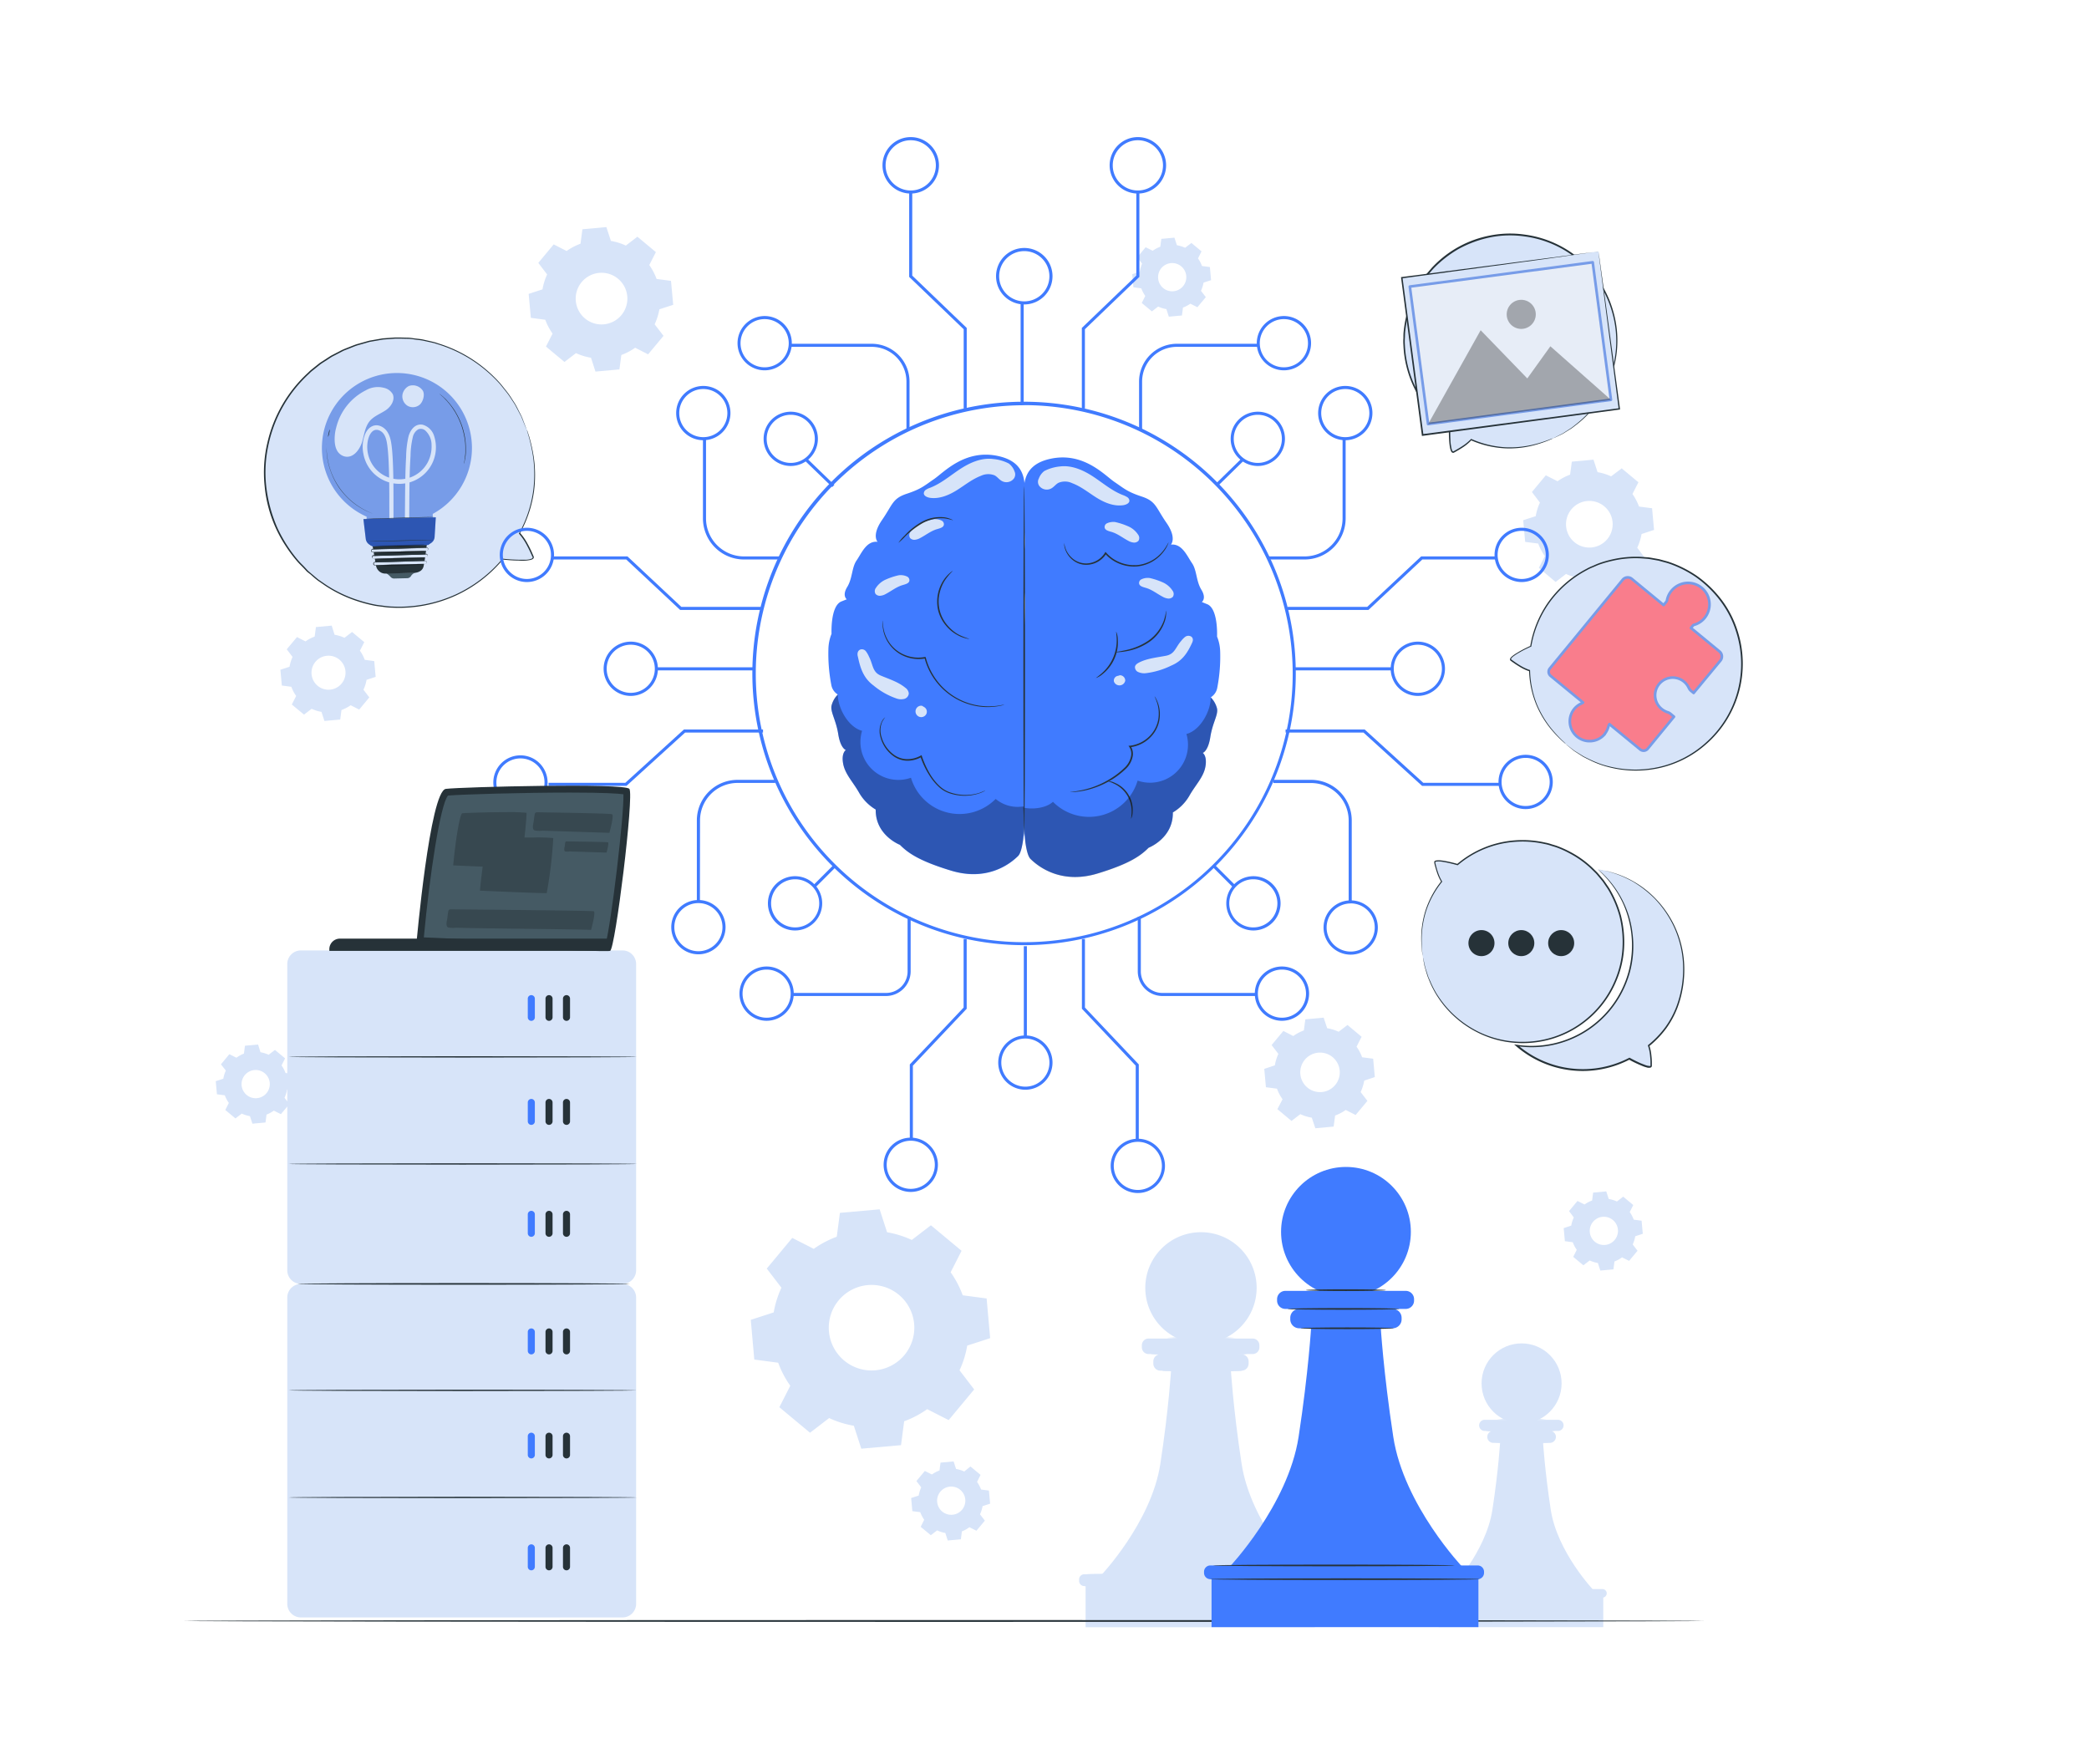 <svg xmlns="http://www.w3.org/2000/svg" viewBox="0 0 592 500"><rect x="0" y="0" width="592" height="500" fill="#333333" stroke="none"/><defs><style>.cls-1{fill:#fff;}.cls-2{fill:#d7e4f9;}.cls-3{fill:#263238;}.cls-4{fill:#f97d8c;}.cls-4,.cls-5{stroke:#779ce8;stroke-linejoin:round;stroke-width:0.75px;}.cls-5{fill:#e7edf7;stroke-linecap:round;}.cls-6{opacity:0.3;}.cls-7{fill:#779ce8;}.cls-8{fill:#455a64;}.cls-9{fill:#407bff;}.cls-10{opacity:0.2;}</style></defs><g id="Layer_1" data-name="Layer 1"><rect class="cls-1" x="-657.12" y="-45.34" width="672.51" height="557.68"/><rect class="cls-1" x="-19.9" y="-26.1" width="672.51" height="557.68"/></g><g id="Layer_3" data-name="Layer 3"><g id="Background_Complete" data-name="Background Complete"><rect class="cls-2" x="307.65" y="447.79" width="64.93" height="13.34"/><path class="cls-2" d="M368.81,446.64s-14.4-15.11-16.95-31.81c-2.43-15.88-3.08-27.13-3.08-27.13H331.91s-.65,11.25-3.08,27.13c-2.56,16.7-17,31.81-17,31.81l28.47-.41Z"/><path class="cls-2" d="M372.48,449.46H307.26a1.45,1.45,0,0,1-1.45-1.45v-.44a1.45,1.45,0,0,1,1.45-1.45h65.22a1.45,1.45,0,0,1,1.45,1.45V448A1.45,1.45,0,0,1,372.48,449.46Z"/><path class="cls-2" d="M351.84,388.42h-23a2,2,0,0,1-2-2v-.63a2,2,0,0,1,2-2h23a2,2,0,0,1,2,2v.63A2,2,0,0,1,351.84,388.42Z"/><path class="cls-2" d="M355,383.71H325.49a1.9,1.9,0,0,1-1.9-1.9v-.59a1.9,1.9,0,0,1,1.9-1.9H355a1.9,1.9,0,0,1,1.9,1.9v.59A1.9,1.9,0,0,1,355,383.71Z"/><circle class="cls-2" cx="340.34" cy="364.96" r="15.78"/><path class="cls-2" d="M352,388.42c0,.14-5.08.26-11.35.26s-11.36-.12-11.36-.26,5.08-.26,11.36-.26S352,388.28,352,388.42Z"/><path class="cls-2" d="M353.36,383.71c0,.14-6.1.25-13.61.25s-13.62-.11-13.62-.25,6.1-.26,13.62-.26S353.36,383.56,353.36,383.71Z"/><path class="cls-2" d="M350.07,379.14a89.33,89.33,0,0,1-9.73.26,89.33,89.33,0,0,1-9.73-.26,94.29,94.29,0,0,1,9.73-.25A94.29,94.29,0,0,1,350.07,379.14Z"/><path class="cls-2" d="M366.82,446.12c0,.14-13.17.25-29.42.25s-29.42-.11-29.42-.25,13.17-.26,29.42-.26S366.82,446,366.82,446.12Z"/><path class="cls-2" d="M373,449.46c0,.14-14.73.26-32.9.26s-32.9-.12-32.9-.26,14.73-.26,32.9-.26S373,449.32,373,449.46Z"/><rect class="cls-2" x="407.72" y="451.52" width="46.63" height="9.58"/><path class="cls-2" d="M451.65,450.7s-10.34-10.86-12.18-22.85c-1.74-11.41-2.21-19.49-2.21-19.49H425.14s-.46,8.08-2.21,19.49c-1.83,12-12.18,22.85-12.18,22.85l20.45-.29Z"/><path class="cls-2" d="M454.13,452.72H407.6a1.2,1.2,0,0,1-1.2-1.2h0a1.2,1.2,0,0,1,1.2-1.2h46.53a1.2,1.2,0,0,1,1.2,1.2h0A1.2,1.2,0,0,1,454.13,452.72Z"/><path class="cls-2" d="M439.23,408.88H423.17a1.69,1.69,0,0,1-1.69-1.69h0a1.68,1.68,0,0,1,1.69-1.69h16.06a1.69,1.69,0,0,1,1.7,1.69h0A1.7,1.7,0,0,1,439.23,408.88Z"/><path class="cls-2" d="M441.53,405.5H420.75a1.58,1.58,0,0,1-1.58-1.58h0a1.57,1.57,0,0,1,1.58-1.57h20.78a1.57,1.57,0,0,1,1.57,1.57h0A1.57,1.57,0,0,1,441.53,405.5Z"/><circle class="cls-2" cx="431.2" cy="392.03" r="11.34"/><path class="cls-2" d="M439.54,408.88a151.26,151.26,0,0,1-16.31,0,151.26,151.26,0,0,1,16.31,0Z"/><path class="cls-2" d="M440.55,405.5c0,.12-4.38.22-9.78.22s-9.77-.1-9.77-.22,4.37-.23,9.77-.23S440.55,405.37,440.55,405.5Z"/><path class="cls-2" d="M438.19,402.22a111.16,111.16,0,0,1-14,0,111.16,111.16,0,0,1,14,0Z"/><path class="cls-2" d="M450.22,450.32c0,.12-9.46.22-21.13.22s-21.13-.1-21.13-.22,9.46-.22,21.13-.22S450.22,450.2,450.22,450.32Z"/><path class="cls-2" d="M454.66,452.72c0,.12-10.58.22-23.62.22s-23.63-.1-23.63-.22S418,452.5,431,452.5,454.66,452.6,454.66,452.72Z"/><path class="cls-2" d="M274.1,381.32l6.5-2.11-1-11.25-6.78-.9a27.46,27.46,0,0,0-3.42-6.52l3.1-6.09-8.69-7.23-5.42,4.16a27.46,27.46,0,0,0-7-2.18l-2.11-6.5-11.26,1-.89,6.77a27.87,27.87,0,0,0-6.52,3.43l-6.09-3.1-7.23,8.69,4.16,5.42a27.76,27.76,0,0,0-2.19,7l-6.5,2.11,1,11.25,6.77.9a27.5,27.5,0,0,0,3.43,6.52l-3.1,6.09,8.69,7.23,5.42-4.16a27.39,27.39,0,0,0,7,2.18l2.11,6.5,11.26-1,.89-6.77a27.56,27.56,0,0,0,6.53-3.43l6.08,3.1,7.23-8.69-4.15-5.42A27.34,27.34,0,0,0,274.1,381.32ZM256.3,384a12.12,12.12,0,1,1-1.57-17.08A12.12,12.12,0,0,1,256.3,384Z"/><path class="cls-2" d="M465.2,151.33l3.54-1.16-.56-6.14-3.7-.48a15.12,15.12,0,0,0-1.86-3.56l1.69-3.32-4.74-3.95-3,2.27a15.24,15.24,0,0,0-3.84-1.19l-1.15-3.54-6.14.56-.49,3.69a15.15,15.15,0,0,0-3.56,1.87l-3.32-1.69-3.94,4.74,2.27,3a14.61,14.61,0,0,0-1.19,3.84l-3.55,1.15.56,6.14,3.7.48a15.15,15.15,0,0,0,1.87,3.56l-1.69,3.32,4.74,4,2.95-2.27a15.24,15.24,0,0,0,3.84,1.19l1.15,3.55,6.14-.57.49-3.69a15.15,15.15,0,0,0,3.56-1.87l3.32,1.69,3.94-4.74-2.26-3A15,15,0,0,0,465.2,151.33Zm-9.72,1.46a6.61,6.61,0,1,1-.85-9.31A6.6,6.6,0,0,1,455.48,152.79Z"/><path class="cls-2" d="M186.86,87.65l3.92-1.27-.63-6.79-4.08-.54A17.07,17.07,0,0,0,184,75.11l1.87-3.67-5.24-4.36-3.27,2.51a17,17,0,0,0-4.24-1.32l-1.28-3.92-6.79.62-.54,4.09a17,17,0,0,0-3.93,2.07l-3.67-1.87-4.36,5.24,2.5,3.27A16.52,16.52,0,0,0,153.74,82l-3.92,1.28.62,6.79,4.08.54a17,17,0,0,0,2.07,3.93l-1.87,3.67,5.24,4.36,3.27-2.5a16.71,16.71,0,0,0,4.25,1.31l1.27,3.92,6.79-.62.54-4.08A17.07,17.07,0,0,0,180,98.54l3.67,1.87,4.36-5.24-2.51-3.27A17.15,17.15,0,0,0,186.86,87.65Zm-10.74,1.62a7.32,7.32,0,1,1-1-10.3A7.31,7.31,0,0,1,176.12,89.27Z"/><path class="cls-2" d="M151.89,341.13l3.5-1.14-.56-6.07-3.65-.48a14.63,14.63,0,0,0-1.85-3.52l1.68-3.28-4.69-3.9L143.4,325a14.93,14.93,0,0,0-3.8-1.18l-1.14-3.51-6.07.56-.48,3.65a15.19,15.19,0,0,0-3.52,1.85l-3.28-1.67-3.9,4.69,2.24,2.92a14.86,14.86,0,0,0-1.18,3.79l-3.5,1.14.55,6.07,3.66.49a15,15,0,0,0,1.85,3.52l-1.68,3.28,4.69,3.9,2.92-2.25a14.93,14.93,0,0,0,3.8,1.18l1.14,3.51,6.07-.56.48-3.65a14.82,14.82,0,0,0,3.52-1.85l3.28,1.67,3.9-4.69-2.24-2.92A14.74,14.74,0,0,0,151.89,341.13Zm-9.61,1.45a6.54,6.54,0,1,1-.84-9.21A6.54,6.54,0,0,1,142.28,342.58Z"/><path class="cls-2" d="M274.71,432.78l2,1,2.39-2.86-1.38-1.79a9.22,9.22,0,0,0,.73-2.32l2.14-.7-.34-3.71-2.23-.3a9.41,9.41,0,0,0-1.14-2.15l1-2-2.87-2.38L273.26,417a9.2,9.2,0,0,0-2.32-.72l-.7-2.14-3.71.34-.29,2.23a9,9,0,0,0-2.15,1.13l-2-1-2.39,2.86,1.37,1.79a9.15,9.15,0,0,0-.72,2.33l-2.14.69.34,3.72,2.23.29a9.79,9.79,0,0,0,1.13,2.15l-1,2,2.87,2.38,1.79-1.37a9.22,9.22,0,0,0,2.32.73l.69,2.14,3.72-.34.29-2.24A8.82,8.82,0,0,0,274.71,432.78Zm-4.78-3.53a4,4,0,1,1,3.62-4.34A4,4,0,0,1,269.93,429.25Z"/><path class="cls-2" d="M459.67,356.31l2,1,2.39-2.87-1.37-1.79a9.2,9.2,0,0,0,.72-2.32l2.14-.7-.34-3.71-2.23-.29a9,9,0,0,0-1.13-2.15l1-2L460,339.11l-1.79,1.37a9.08,9.08,0,0,0-2.32-.72l-.69-2.14-3.72.34-.29,2.23a9.21,9.21,0,0,0-2.15,1.14l-2-1-2.39,2.87L446,345a9.22,9.22,0,0,0-.73,2.32l-2.14.7.34,3.71,2.23.29a9,9,0,0,0,1.14,2.15l-1,2,2.87,2.39,1.79-1.37a9.2,9.2,0,0,0,2.32.72l.7,2.14,3.71-.34.29-2.23A9.28,9.28,0,0,0,459.67,356.31Zm-4.78-3.52a4,4,0,1,1,3.61-4.35A4,4,0,0,1,454.89,352.79Z"/><path class="cls-2" d="M77.6,314.73l2,1L82,312.88l-1.37-1.79a9.2,9.2,0,0,0,.72-2.32l2.14-.69-.34-3.72-2.23-.29a9.36,9.36,0,0,0-1.13-2.15l1-2-2.87-2.39-1.79,1.37a9.62,9.62,0,0,0-2.32-.72L73.14,296l-3.72.34-.29,2.23A9,9,0,0,0,67,299.74l-2-1-2.39,2.87L64,303.37a9.62,9.62,0,0,0-.72,2.32l-2.14.7.34,3.71,2.23.29a9.28,9.28,0,0,0,1.14,2.16l-1,2,2.87,2.39,1.79-1.37a9.2,9.2,0,0,0,2.32.72l.7,2.14,3.71-.34.29-2.23A9.36,9.36,0,0,0,77.6,314.73Zm-4.78-3.53a4,4,0,1,1,3.62-4.35A4,4,0,0,1,72.82,311.2Z"/><path class="cls-2" d="M337.33,86.06l2,1,2.39-2.86-1.38-1.79a9.22,9.22,0,0,0,.73-2.32l2.14-.7-.34-3.71-2.24-.3a9,9,0,0,0-1.13-2.15l1-2-2.87-2.38-1.79,1.37a8.81,8.81,0,0,0-2.32-.72l-.7-2.15-3.71.34-.3,2.24a9,9,0,0,0-2.15,1.13l-2-1-2.38,2.86,1.37,1.79A9.2,9.2,0,0,0,323,77l-2.14.7.34,3.71,2.23.3a9.38,9.38,0,0,0,1.13,2.15l-1,2,2.87,2.38,1.78-1.37a8.77,8.77,0,0,0,2.33.72l.69,2.15,3.72-.34.29-2.24A9.18,9.18,0,0,0,337.33,86.06Zm-4.78-3.53a4,4,0,1,1,3.62-4.35A4,4,0,0,1,332.55,82.53Z"/><path class="cls-2" d="M386.61,306.22l3-1-.47-5.2-3.13-.41a12.38,12.38,0,0,0-1.58-3l1.43-2.81-4-3.34-2.5,1.92a12.74,12.74,0,0,0-3.25-1l-1-3-5.19.48L369.5,292a13,13,0,0,0-3,1.59l-2.81-1.44-3.33,4,1.92,2.5a12.62,12.62,0,0,0-1,3.25l-3,1,.47,5.2,3.13.41a13.12,13.12,0,0,0,1.58,3L362,314.31l4,3.34,2.5-1.92a12.74,12.74,0,0,0,3.25,1l1,3,5.19-.48.42-3.13a12.38,12.38,0,0,0,3-1.58l2.81,1.43,3.34-4-1.92-2.5A13.15,13.15,0,0,0,386.61,306.22Zm-8.22,1.24a5.6,5.6,0,1,1-.73-7.88A5.6,5.6,0,0,1,378.39,307.46Z"/><path class="cls-2" d="M103.88,192.65l2.58-.84-.41-4.47-2.69-.36a11.06,11.06,0,0,0-1.36-2.59l1.23-2.42-3.46-2.88-2.15,1.65a11.19,11.19,0,0,0-2.8-.86L94,177.29l-4.47.41-.36,2.7a10.7,10.7,0,0,0-2.59,1.36l-2.42-1.23L81.26,184l1.65,2.16a11.25,11.25,0,0,0-.86,2.79l-2.59.84.41,4.48,2.7.35a10.58,10.58,0,0,0,1.36,2.6l-1.23,2.42,3.45,2.87,2.16-1.65a10.87,10.87,0,0,0,2.79.87l.84,2.58,4.48-.41.35-2.69a10.93,10.93,0,0,0,2.6-1.36l2.42,1.23,2.87-3.46L103,195.45A10.82,10.82,0,0,0,103.88,192.65Zm-7.08,1.07a4.82,4.82,0,1,1-.62-6.79A4.81,4.81,0,0,1,96.8,193.72Z"/></g><g id="Floor"><path class="cls-3" d="M483,459.35c0,.14-96.46.26-215.44.26s-215.46-.12-215.46-.26,96.45-.26,215.46-.26S483,459.21,483,459.35Z"/></g><g id="Speech_Bubble_4" data-name="Speech Bubble 4"><path class="cls-2" d="M403.22,271.15A28.6,28.6,0,1,0,413.06,245c-2.52-.72-6.73-1.66-6.48-.61a19.75,19.75,0,0,0,2,5.4C403.73,255.79,402,262.92,403.22,271.15Z"/><path class="cls-3" d="M403.22,271.15s0-.13-.07-.39-.1-.65-.17-1.14a32,32,0,0,1-.21-4.47,26.51,26.51,0,0,1,1.16-7,26.06,26.06,0,0,1,4.51-8.42v.18a12.48,12.48,0,0,1-1.22-2.67c-.17-.48-.31-1-.45-1.47-.07-.24-.14-.5-.2-.75l-.1-.38c0-.07,0-.12,0-.2a.4.4,0,0,1,0-.3.66.66,0,0,1,.43-.28,2.22,2.22,0,0,1,.43-.06,5.76,5.76,0,0,1,.83,0c.55.05,1.09.14,1.64.24,1.09.21,2.2.48,3.31.8l-.16,0a28.67,28.67,0,0,1,11.05-5.8,29.14,29.14,0,0,1,13.89-.27,11.4,11.4,0,0,1,1.78.47c.58.18,1.19.34,1.77.56a31,31,0,0,1,3.44,1.55,28,28,0,0,1,6.29,4.46l1.41,1.38c.45.48.85,1,1.29,1.51l.63.77.57.82c.37.56.78,1.1,1.12,1.68a31.31,31.31,0,0,1,3.17,7.5,30.58,30.58,0,0,1,.87,9.49,27.61,27.61,0,0,1-2.17,9,28.66,28.66,0,0,1-26.2,17.64,28.15,28.15,0,0,1-13.33-3.12,29,29,0,0,1-8.87-7,29.49,29.49,0,0,1-2.73-3.79,28,28,0,0,1-1.76-3.5c-.22-.55-.45-1.05-.62-1.55s-.3-1-.43-1.4l-.36-1.2c-.08-.37-.14-.71-.2-1l-.26-1.38c-.05-.32-.07-.48-.07-.48s0,.16.12.47l.3,1.37c.07.3.14.64.22,1s.24.76.38,1.19.28.89.44,1.39.42,1,.65,1.52a27.87,27.87,0,0,0,1.77,3.47,31.28,31.28,0,0,0,2.74,3.73,29,29,0,0,0,8.83,6.91,28,28,0,0,0,13.18,3,28.28,28.28,0,0,0,25.8-17.44,27.25,27.25,0,0,0,2.12-8.86,29.92,29.92,0,0,0-.85-9.34,30.72,30.72,0,0,0-3.12-7.38c-.34-.57-.74-1.1-1.1-1.65l-.56-.81-.63-.76c-.43-.5-.82-1-1.27-1.49l-1.38-1.36a27.52,27.52,0,0,0-6.2-4.39,27,27,0,0,0-3.38-1.54c-.57-.21-1.16-.37-1.74-.55a12.24,12.24,0,0,0-1.75-.47,28.83,28.83,0,0,0-13.69.24,28.26,28.26,0,0,0-10.93,5.69l-.07.06-.09,0c-1.11-.31-2.2-.59-3.28-.8-.54-.1-1.08-.2-1.61-.25a5.11,5.11,0,0,0-.78,0c-.24,0-.54.06-.59.16s0,0,0,.09,0,.12,0,.18l.09.38c.07.25.13.5.2.75.13.49.28,1,.44,1.44a12.17,12.17,0,0,0,1.17,2.61l.06.09-.07.09a26,26,0,0,0-4.52,8.3,27.05,27.05,0,0,0-1.22,7,36.53,36.53,0,0,0,.13,4.46c.06.49.1.87.13,1.15A3.83,3.83,0,0,1,403.22,271.15Z"/><path class="cls-2" d="M452.86,246.38a28.6,28.6,0,0,1-23,49.88A28.62,28.62,0,0,0,461.77,300c2.3,1.25,6.2,3.09,6.19,2a19.81,19.81,0,0,0-.75-5.7c6-4.82,9.31-11.39,9.89-19.69A28.59,28.59,0,0,0,452.86,246.38Z"/><path class="cls-3" d="M452.86,246.38l1.21.21c.41.07.93.16,1.53.28l2,.59a27.86,27.86,0,0,1,11.47,7.09,29.34,29.34,0,0,1,5.47,7.83,28.67,28.67,0,0,1,2.73,10.77,30.88,30.88,0,0,1-1.87,12.36,25.9,25.9,0,0,1-3.21,5.93,27.39,27.39,0,0,1-4.87,5.06l.07-.25a12.81,12.81,0,0,1,.62,3.05c.06.52.09,1,.11,1.57l0,.79c0,.14,0,.25,0,.41a.53.53,0,0,1-.4.47,2,2,0,0,1-.89,0l-.79-.23c-.51-.18-1-.39-1.51-.61-1-.44-2-.92-2.92-1.45h.21a28.84,28.84,0,0,1-32.17-3.79l-.57-.5.75.11a28.49,28.49,0,0,0,26-9.84,28.79,28.79,0,0,0,5.72-11A29.1,29.1,0,0,0,460,256.12a28.27,28.27,0,0,0-3.4-5.64,29.69,29.69,0,0,0-2.74-3.1c-.59-.58-.87-.85-1-1l.3.24c.18.17.45.37.79.7a27.44,27.44,0,0,1,2.82,3.06,28.19,28.19,0,0,1,3.47,5.65,27.37,27.37,0,0,1,2.4,8.51,28.2,28.2,0,0,1-.7,10.79,29.11,29.11,0,0,1-5.76,11.11,28.81,28.81,0,0,1-26.37,10l.18-.39a28.41,28.41,0,0,0,31.68,3.73l.1-.06.11.06q1.42.78,2.88,1.44c.49.21,1,.41,1.48.58a3.51,3.51,0,0,0,1.42.28c.08,0,.06,0,.07-.08v-.37l0-.79c0-.51-.06-1-.11-1.54a11.89,11.89,0,0,0-.59-2.94l-.05-.14.12-.1a27.47,27.47,0,0,0,4.8-5,25.43,25.43,0,0,0,3.16-5.83,30.55,30.55,0,0,0,1.89-12.19,28.6,28.6,0,0,0-2.66-10.66,29.54,29.54,0,0,0-5.37-7.78,31.54,31.54,0,0,0-6.07-4.76,30.73,30.73,0,0,0-5.26-2.37l-2-.62-1.47-.33Z"/><path class="cls-3" d="M423.52,267.26a3.69,3.69,0,1,1-3.69-3.69A3.69,3.69,0,0,1,423.52,267.26Z"/><circle class="cls-3" cx="431.12" cy="267.26" r="3.69"/><circle class="cls-3" cx="442.42" cy="267.26" r="3.69"/></g><g id="Speech_Bubble_3" data-name="Speech Bubble 3"><path class="cls-2" d="M443.81,210.91a30.16,30.16,0,1,0-10-27.74c-2.51,1.15-6.54,3.27-5.62,3.94a21,21,0,0,0,5.28,3Q433.84,202.3,443.81,210.91Z"/><path class="cls-3" d="M443.81,210.91l-.32-.26-.92-.81a34.74,34.74,0,0,1-3.22-3.44,28.11,28.11,0,0,1-3.89-6.46,27.58,27.58,0,0,1-2.13-9.84l.11.14a13,13,0,0,1-2.81-1.31c-.45-.27-.91-.56-1.36-.87l-.67-.46-.34-.25-.18-.13a.46.46,0,0,1-.16-.26.67.67,0,0,1,.15-.51,2.51,2.51,0,0,1,.3-.34,7.23,7.23,0,0,1,.69-.55c.47-.33,1-.63,1.48-.92,1-.58,2.1-1.12,3.21-1.63l-.1.13a30.27,30.27,0,0,1,4.9-12.21,30.9,30.9,0,0,1,11-9.71,13.36,13.36,0,0,1,1.75-.83c.6-.26,1.19-.54,1.81-.77a32.24,32.24,0,0,1,3.82-1.1,29.87,29.87,0,0,1,8.1-.72l2.07.14c.69.08,1.37.23,2.07.34l1,.18,1,.27c.68.2,1.37.35,2,.58a32.54,32.54,0,0,1,7.68,3.86,32.13,32.13,0,0,1,7.18,7,29,29,0,0,1,4.41,8.7,30.22,30.22,0,0,1-9,32.07,29.72,29.72,0,0,1-12.83,6.62,30.67,30.67,0,0,1-11.93.42,31.55,31.55,0,0,1-4.78-1.17,28,28,0,0,1-3.8-1.62c-.55-.28-1.09-.53-1.56-.8l-1.3-.84-1.12-.71-.85-.69-1.16-.93c-.26-.21-.38-.33-.38-.33a4.87,4.87,0,0,1,.41.29l1.18.9.87.67,1.12.69,1.31.81c.47.27,1,.51,1.56.79a29.94,29.94,0,0,0,3.79,1.57,32.53,32.53,0,0,0,4.75,1.12,30.59,30.59,0,0,0,11.82-.48,29.43,29.43,0,0,0,12.65-6.59,29.86,29.86,0,0,0,8.8-31.65,28.67,28.67,0,0,0-4.35-8.57,31.87,31.87,0,0,0-7.08-6.92,32.29,32.29,0,0,0-7.56-3.8c-.66-.23-1.34-.38-2-.57l-1-.27-1-.18c-.68-.11-1.35-.25-2-.33l-2.05-.15a29,29,0,0,0-8,.71,31.77,31.77,0,0,0-3.76,1.08c-.61.22-1.19.5-1.79.75a12.93,12.93,0,0,0-1.72.82,30.56,30.56,0,0,0-10.84,9.56,30,30,0,0,0-4.88,12v.1l-.09,0c-1.1.5-2.17,1-3.18,1.6a16.27,16.27,0,0,0-1.46.9,5.63,5.63,0,0,0-.65.51c-.19.17-.39.42-.36.55a.1.1,0,0,0,.05.07s.11.08.16.12l.33.24.67.47c.44.31.89.6,1.34.87a12.76,12.76,0,0,0,2.73,1.29l.1,0v.1a27.49,27.49,0,0,0,2,9.76,28.72,28.72,0,0,0,3.8,6.45,40.47,40.47,0,0,0,3.16,3.49l.89.83C443.72,210.81,443.81,210.91,443.81,210.91Z"/><path class="cls-4" d="M454.79,207.94a5.55,5.55,0,0,0,1-2,2.7,2.7,0,0,1,.31-.72l8.72,7.17a1.52,1.52,0,0,0,2.12-.21l7.45-9.08-1-.84a2.3,2.3,0,0,0-.8-.43,5.12,5.12,0,0,1-1.67-.9,5,5,0,1,1,7.66-6,2.47,2.47,0,0,0,.65.85l.73.59,7.58-9.16a1.84,1.84,0,0,0-.26-2.6l-8.08-6.66.52-.62.18-.21a6,6,0,0,0,3.17-2,6.07,6.07,0,1,0-9.39-7.71,5.94,5.94,0,0,0-1.29,2.83,2.36,2.36,0,0,1-.28.42l-.66.8-9-7.41a1.84,1.84,0,0,0-2.6.25l-20.63,25.11a1.5,1.5,0,0,0,.21,2.12l9.19,7.55a2.9,2.9,0,0,1-.54.31,5.52,5.52,0,0,0-2.5,2.3,5.61,5.61,0,0,0,9.21,6.32Z"/></g><g id="Speech_Bubble_2" data-name="Speech Bubble 2"><path class="cls-2" d="M440.11,124.23a30.15,30.15,0,1,0-29.34-2.91c0,2.76.14,7.31,1.14,6.77a20.89,20.89,0,0,0,5-3.48Q428,129.51,440.11,124.23Z"/><path class="cls-3" d="M440.11,124.23a4.07,4.07,0,0,1-.37.18l-1.12.48a35.51,35.51,0,0,1-4.5,1.43,27.78,27.78,0,0,1-7.5.73,27.43,27.43,0,0,1-9.8-2.31l.17,0a12.85,12.85,0,0,1-2.39,2c-.44.29-.9.58-1.37.85l-.71.41-.36.2a1.24,1.24,0,0,1-.2.1.46.46,0,0,1-.31,0,.67.67,0,0,1-.39-.36,2.53,2.53,0,0,1-.18-.42,6.53,6.53,0,0,1-.2-.85c-.1-.57-.15-1.15-.2-1.74-.08-1.17-.1-2.37-.08-3.59l.07.15a30.32,30.32,0,0,1-8.91-9.68,30.77,30.77,0,0,1-4.05-14.08,12.56,12.56,0,0,1,0-1.94c0-.65,0-1.3.09-2a33.53,33.53,0,0,1,.65-3.93,29.39,29.39,0,0,1,2.83-7.62l1-1.81c.37-.59.8-1.14,1.19-1.72l.61-.86.69-.8c.47-.53.9-1.09,1.4-1.59a30.19,30.19,0,0,1,16.21-8.74,29.09,29.09,0,0,1,9.75-.23,30.15,30.15,0,0,1,25.09,21.89,29.72,29.72,0,0,1,.46,14.42,30.43,30.43,0,0,1-4.75,11,32.1,32.1,0,0,1-3.11,3.82,29.47,29.47,0,0,1-3.1,2.74c-.49.37-.94.75-1.4,1.06l-1.31.81-1.12.7-1,.48-1.34.64-.46.2.44-.24,1.32-.68,1-.5,1.11-.71,1.29-.83c.45-.31.9-.7,1.39-1.07a31.64,31.64,0,0,0,3.05-2.75,32.58,32.58,0,0,0,3.05-3.81,30.24,30.24,0,0,0,4.64-10.87,29.34,29.34,0,0,0-.5-14.26A29.83,29.83,0,0,0,432.08,67a28.78,28.78,0,0,0-9.61.23,32,32,0,0,0-9.29,3.42,32.32,32.32,0,0,0-6.68,5.19c-.49.5-.92,1-1.38,1.57l-.68.79-.59.84c-.39.57-.81,1.12-1.18,1.7l-1,1.78A28.91,28.91,0,0,0,398.87,90a32.56,32.56,0,0,0-.65,3.87c-.06.64-.06,1.29-.09,1.93a13.53,13.53,0,0,0,0,1.91,30.4,30.4,0,0,0,4,13.89,29.94,29.94,0,0,0,8.77,9.59l.08,0v.09c0,1.22,0,2.41.07,3.57,0,.58.1,1.15.19,1.7a6.83,6.83,0,0,0,.18.81c.07.24.22.53.34.56s0,0,.09,0l.18-.09.36-.2.71-.4c.47-.28.92-.55,1.35-.84a12.72,12.72,0,0,0,2.34-1.91l.08-.08.1,0a27.6,27.6,0,0,0,9.69,2.35,28.6,28.6,0,0,0,7.45-.66,36.25,36.25,0,0,0,4.5-1.35l1.14-.44C440,124.27,440.11,124.23,440.11,124.23Z"/><rect class="cls-2" x="399.95" y="74.79" width="56.24" height="44.96" transform="translate(-9.07 57.14) rotate(-7.56)"/><path class="cls-3" d="M453,71.29l-.28,0-.78.11-3,.43L437.5,73.45l-40.23,5.44.18-.23c1.77,13.26,3.79,28.47,5.93,44.56h0l-.25-.19,55.75-7.36-.16.21c-1.74-13.41-3.18-24.53-4.19-32.32-.49-3.89-.88-6.94-1.15-9-.13-1-.23-1.84-.29-2.39s-.09-.84-.09-.84l.12.79c.08.55.19,1.33.33,2.35.29,2.09.71,5.12,1.25,9,1.06,7.81,2.57,19,4.39,32.41l0,.19-.19,0-55.74,7.44-.23,0,0-.23h0c-2.12-16.09-4.13-31.3-5.88-44.57l0-.2.2,0,40.38-5.25L449,71.77l3-.37.76-.09A1,1,0,0,1,453,71.29Z"/><rect class="cls-5" x="401.89" y="77.63" width="52.28" height="39.3" transform="translate(-9.08 57.13) rotate(-7.56)"/><g class="cls-6"><polygon points="404.71 120.19 419.6 93.58 432.82 107.24 439.36 98.13 456.54 113.32 404.71 120.19"/></g><g class="cls-6"><path d="M435.18,88.49A4.12,4.12,0,1,1,430.56,85,4.11,4.11,0,0,1,435.18,88.49Z"/></g></g><g id="Speech_Bubble_1" data-name="Speech Bubble 1"><path class="cls-2" d="M149.31,121.75a38.13,38.13,0,1,0-6.88,36.66c3.47.36,9.22.62,8.65-.7-.46-1.06-2.05-4.74-3.85-6.64Q154.66,137.54,149.31,121.75Z"/><path class="cls-3" d="M149.31,121.75s.07.17.18.49.27.83.48,1.47a47.35,47.35,0,0,1,1.29,5.83,35.8,35.8,0,0,1,.09,9.52,34.82,34.82,0,0,1-4,12.08l0-.16a16.12,16.12,0,0,1,2.22,3.22c.32.58.63,1.19.92,1.81.15.31.29.63.44,1l.21.47.11.26a.52.52,0,0,1,0,.35.78.78,0,0,1-.47.43,2.52,2.52,0,0,1-.53.17,9.87,9.87,0,0,1-1.09.16c-.73.06-1.46.06-2.2,0-1.49,0-3-.13-4.54-.28l.14-.06a38.13,38.13,0,0,1-13.16,10.15,38.81,38.81,0,0,1-18.15,3.55,18.38,18.38,0,0,1-2.44-.2c-.81-.12-1.64-.19-2.45-.33a39.85,39.85,0,0,1-4.86-1.25A37.31,37.31,0,0,1,92.21,166l-2.16-1.49c-.7-.53-1.36-1.12-2-1.69L87,162l-.93-1c-.61-.64-1.27-1.25-1.85-1.93A39.31,39.31,0,0,1,81,154.78a37.11,37.11,0,0,1-6-17,36.59,36.59,0,0,1,.77-12.29,38.4,38.4,0,0,1,11.57-19.9,10.07,10.07,0,0,1,1-.91l1.08-.87,1.08-.86c.37-.27.76-.5,1.14-.75.76-.49,1.51-1,2.27-1.46l2.37-1.22a13.07,13.07,0,0,1,1.19-.58l1.21-.48c.82-.31,1.61-.66,2.42-.92l2.45-.69c.41-.11.81-.24,1.22-.33l1.23-.21,2.42-.42,2.42-.18,1.19-.08c.39,0,.79,0,1.18,0l2.33.06c.76,0,1.51.17,2.26.25s1.49.15,2.21.31l2.14.48,1,.24c.35.1.68.22,1,.33a38.47,38.47,0,0,1,13.27,7.16,40.31,40.31,0,0,1,4.47,4.33l1.71,2.15a19.15,19.15,0,0,1,1.4,2c.42.66.85,1.27,1.19,1.88s.61,1.2.88,1.73.53,1,.76,1.5.35.9.5,1.29l.67,1.75c.15.4.21.61.21.61s-.09-.2-.25-.59l-.71-1.74-.51-1.28-.78-1.48-.9-1.72c-.34-.6-.77-1.2-1.19-1.86a20.3,20.3,0,0,0-1.42-2l-1.71-2.13a40.09,40.09,0,0,0-4.47-4.28,38.53,38.53,0,0,0-13.2-7.06l-1-.32-1-.23L120,96.56c-.72-.16-1.46-.2-2.2-.31s-1.48-.23-2.25-.24l-2.3-.05c-.39,0-.78,0-1.17,0l-1.18.09-2.4.18-2.4.42-1.22.21c-.4.09-.8.22-1.2.33l-2.43.69c-.8.26-1.59.61-2.39.92l-1.21.47c-.4.15-.77.39-1.17.58l-2.34,1.21c-.76.46-1.5,1-2.26,1.45-.37.25-.76.48-1.12.75l-1.06.85-1.07.86a9,9,0,0,0-1,.9,38.05,38.05,0,0,0-11.44,19.71,36.36,36.36,0,0,0-.75,12.16,40.46,40.46,0,0,0,3.29,12.11,41.61,41.61,0,0,0,2.63,4.72,39.75,39.75,0,0,0,3.19,4.29c.58.67,1.23,1.27,1.83,1.91l.92,1,1,.85c.67.55,1.32,1.14,2,1.67l2.14,1.47a37.05,37.05,0,0,0,9.18,4.35,39.51,39.51,0,0,0,4.81,1.24c.81.15,1.62.22,2.43.33a17.82,17.82,0,0,0,2.41.21,38.66,38.66,0,0,0,18-3.49,38,38,0,0,0,13.06-10l.06-.07h.08c1.53.16,3,.26,4.51.29.73,0,1.46,0,2.17,0a7.18,7.18,0,0,0,1-.15c.32-.07.7-.2.78-.4s0-.22-.1-.39l-.21-.48-.43-.94c-.29-.62-.6-1.22-.91-1.8a16.52,16.52,0,0,0-2.16-3.17l-.07-.07.05-.09a34.94,34.94,0,0,0,4-12,36.25,36.25,0,0,0,0-9.48,46.29,46.29,0,0,0-1.22-5.82c-.19-.65-.34-1.14-.44-1.48S149.31,121.75,149.31,121.75Z"/><path class="cls-7" d="M133.74,126.47a21.26,21.26,0,1,0-29.85,19.94c.06,2.51.13,5.36.13,5.36l18.62-.44s0-3,0-5.7A21.25,21.25,0,0,0,133.74,126.47Z"/><path class="cls-2" d="M111.6,152.26c-.21-7.28.06-14.57-.29-21.85-.07-1.44-.17-2.89-.36-4.32-.27-2-.85-4.2-2.82-5.2s-3.76.15-4.6,2a9.64,9.64,0,0,0-.56,5.64,10.34,10.34,0,0,0,7,8.07,10.35,10.35,0,0,0,13.07-13,4.75,4.75,0,0,0-3.33-3.26c-2.11-.32-3.43,1.51-3.93,3.3a27.44,27.44,0,0,0-.69,5.86c-.13,2.12-.19,4.24-.23,6.36-.09,4.35-.07,8.7-.15,13,0,1,0,2-.09,3,0,.79,1.2,1,1.23.17.27-7.61,0-15.24.49-22.85a24.13,24.13,0,0,1,.63-5.23,3.36,3.36,0,0,1,1.54-2.27,1.93,1.93,0,0,1,2,.31,5.54,5.54,0,0,1,1.79,4.18,9.53,9.53,0,0,1-1.17,5,9.09,9.09,0,0,1-16.36-1,9.32,9.32,0,0,1-.58-5c.25-1.58,1.23-4,3.28-3.21,1.82.75,2.14,3,2.34,4.7.16,1.3.24,2.62.31,3.93.32,6.62.15,13.24.25,19.86,0,.67,0,1.33,0,2s1.25.64,1.23-.15Z"/><path class="cls-3" d="M106,145.66l-.25-.07c-.16-.06-.4-.13-.7-.26a18.2,18.2,0,0,1-2.49-1.2,19.53,19.53,0,0,1-3.32-2.38A20.49,20.49,0,0,1,95.94,138a20.22,20.22,0,0,1-2.24-4.49,20,20,0,0,1-1-4,17.84,17.84,0,0,1-.16-2.76c0-.32,0-.58,0-.75s0-.26,0-.26a1,1,0,0,1,0,.26c0,.18,0,.43,0,.75a20.48,20.48,0,0,0,1.19,6.69,20.16,20.16,0,0,0,8.78,10.6,20.85,20.85,0,0,0,2.46,1.24l.69.28Z"/><path class="cls-3" d="M93.45,121.67a4,4,0,0,1-.16,1.09,3.69,3.69,0,0,1-.32,1.06,4.33,4.33,0,0,1,.17-1.09A4,4,0,0,1,93.45,121.67Z"/><path class="cls-3" d="M131.51,131.46a.61.61,0,0,1,0-.22c0-.16.06-.37.11-.64s0-.29.08-.46,0-.35.07-.55c0-.4.11-.84.11-1.35q0-.38,0-.78c0-.28,0-.56,0-.85a15.88,15.88,0,0,0-.14-1.88,22.6,22.6,0,0,0-1-4.18,21.92,21.92,0,0,0-1.84-3.89c-.36-.55-.69-1.09-1.05-1.55-.18-.24-.34-.47-.52-.68s-.35-.4-.51-.6c-.32-.39-.66-.69-.93-1l-.4-.39-.35-.3-.48-.43-.17-.16.19.13c.12.11.29.24.5.41l.36.3c.13.11.26.24.41.38s.62.58.95,1l.52.59c.18.21.34.45.53.68a18.4,18.4,0,0,1,1.07,1.56,21.82,21.82,0,0,1,1.86,3.91,21.36,21.36,0,0,1,1,4.21,18.58,18.58,0,0,1,.13,1.89c0,.3,0,.58,0,.86s0,.54,0,.79a12.23,12.23,0,0,1-.14,1.35c0,.2,0,.38-.08.55s-.07.32-.1.46-.1.47-.14.63S131.51,131.46,131.51,131.46Z"/><path class="cls-2" d="M111.31,111.72a3.78,3.78,0,0,0-2.57-1.83,6.73,6.73,0,0,0-5,.68,16.11,16.11,0,0,0-8.48,10.66c-.5,1.76-.7,4.64.2,6.33a3.43,3.43,0,0,0,2.12,1.77c2.42.64,4.27-1.74,5-4,.64-2.09.84-4.44,2.27-6.09,1.19-1.36,3-2,4.48-3S112,113.38,111.31,111.72Z"/><path class="cls-2" d="M119.81,110.69a3.39,3.39,0,0,0-3.93-1.31,3.46,3.46,0,0,0-1.82,2.42,3.17,3.17,0,0,0,1.48,3.22,3,3,0,0,0,3.49-.42C119.93,113.72,120.46,111.77,119.81,110.69Z"/><g id="_2gGvdE.tif" data-name="2gGvdE.tif"><path class="cls-8" d="M109.46,162.45a5.41,5.41,0,0,1,1.24,1.05,1.28,1.28,0,0,0,1,.44l3.75-.09a1.26,1.26,0,0,0,1-.58,2.3,2.3,0,0,1,1.25-1Z"/></g><path class="cls-3" d="M105.15,152.11c0,.07,1,5.91,1.4,8.14a2.77,2.77,0,0,0,1.6,2.08,2.59,2.59,0,0,0,1.07.21l8.2-.2s2.14-.05,2.59-1.76,1.26-8.86,1.26-8.86Z"/><path class="cls-2" d="M120.51,159.78l-14.28.4a.4.4,0,0,1-.41-.4v0a.41.41,0,0,1,.4-.42l14.28-.4a.42.42,0,0,1,.42.4v0A.41.41,0,0,1,120.51,159.78Z"/><path class="cls-3" d="M120.51,159.78a.42.42,0,0,0,.27-.14.4.4,0,0,0,.1-.34.37.37,0,0,0-.3-.34c-.78,0-1.93.06-3.34.1l-11,.33a.3.3,0,0,0-.27.16.3.3,0,0,0,0,.15.53.53,0,0,0,0,.18.34.34,0,0,0,.23.21,1.57,1.57,0,0,0,.38,0l1.55,0L111,160l5-.12,3.35-.07h.91l-.91,0-3.35.11-5,.16-2.93.08-1.55.05h-.2a.85.85,0,0,1-.22,0,.49.49,0,0,1-.32-.31.58.58,0,0,1,0-.22.52.52,0,0,1,.07-.22.48.48,0,0,1,.4-.23l11-.29c1.41,0,2.55-.06,3.35-.05a.41.41,0,0,1,.33.39.42.42,0,0,1-.12.36A.35.35,0,0,1,120.51,159.78Z"/><path class="cls-2" d="M120.77,157.93l-14.88.41a.4.4,0,0,1-.42-.39v0a.41.41,0,0,1,.39-.42l14.89-.41a.41.41,0,0,1,.42.4v0A.42.42,0,0,1,120.77,157.93Z"/><path class="cls-3" d="M120.77,157.93a.46.46,0,0,0,.28-.15.4.4,0,0,0,.09-.36.38.38,0,0,0-.35-.32l-3.47.12-11.45.33a.35.35,0,0,0-.29.18.27.27,0,0,0,0,.16.36.36,0,0,0,0,.18.34.34,0,0,0,.25.2c.12,0,.27,0,.4,0l1.61,0,3-.08L116,158l3.48-.07.94,0h0l-.94,0-3.47.12-5.15.16-3,.09-1.6,0c-.15,0-.27,0-.43,0a.49.49,0,0,1-.36-.29.56.56,0,0,1,0-.46.46.46,0,0,1,.4-.24l11.46-.3c1.47,0,2.65-.07,3.48-.07a.43.43,0,0,1,.38.37.46.46,0,0,1-.11.38A.36.36,0,0,1,120.77,157.93Z"/><path class="cls-2" d="M120.92,156.08l-15.27.42a.4.4,0,0,1-.42-.39v-.05a.4.4,0,0,1,.39-.41l15.27-.43a.41.41,0,0,1,.42.4v0A.4.4,0,0,1,120.92,156.08Z"/><path class="cls-3" d="M120.92,156.08a.46.46,0,0,0,.28-.15.41.41,0,0,0,.08-.37.38.38,0,0,0-.37-.31l-3.55.12-11.73.35a.33.33,0,0,0-.29.17.38.38,0,0,0,0,.17.45.45,0,0,0,0,.18.34.34,0,0,0,.28.19H106l1.65,0,3.11-.08,5.28-.13,3.55-.08,1,0h0l-1,0-3.55.12-5.27.17-3.12.09-1.64,0h-.43a.46.46,0,0,1-.39-.26.55.55,0,0,1,0-.24.5.5,0,0,1,.06-.24.46.46,0,0,1,.4-.25l11.73-.31,3.56-.07a.42.42,0,0,1,.41.35.46.46,0,0,1-.1.4A.32.32,0,0,1,120.92,156.08Z"/><path class="cls-2" d="M121.18,154.23l-15.89.44a.4.4,0,0,1-.41-.4v0a.4.4,0,0,1,.39-.42l15.89-.44a.41.41,0,0,1,.42.4v0A.42.42,0,0,1,121.18,154.23Z"/><path class="cls-3" d="M121.18,154.23a.47.47,0,0,0,.3-.16.45.45,0,0,0,.06-.39.38.38,0,0,0-.41-.28l-3.69.12-12.17.36a.33.33,0,0,0-.29.19.41.41,0,0,0,0,.36.33.33,0,0,0,.31.17h.43l1.71-.05,3.23-.08,5.47-.14,3.69-.08,1,0h0l-1,0-3.69.13-5.47.16-3.23.1-1.71,0h-.43a.49.49,0,0,1-.43-.24.5.5,0,0,1-.06-.24.44.44,0,0,1,0-.25.52.52,0,0,1,.42-.27l12.17-.31,3.69-.08a.42.42,0,0,1,.45.32.48.48,0,0,1-.08.42.39.39,0,0,1-.23.13Z"/><path class="cls-9" d="M103,147.11c0,.15.43,3.72.65,5.56a2.24,2.24,0,0,0,1,1.63l.85.52,15.84-.38.82-.56a2.21,2.21,0,0,0,1-1.7l.34-5.57Z"/><g class="cls-6"><path d="M106.76,160.13a20.53,20.53,0,0,0,4.74.25c1.35,0,2.68,0,4.15-.1,1.07-.05,2.06-.13,3.13-.2a3,3,0,0,0,1.24-.3Z"/></g><g class="cls-6"><path d="M106.15,158.29a23.16,23.16,0,0,0,5.1.24c1.46,0,2.89,0,4.48-.1,1.16-.05,2.22-.13,3.38-.21a3.55,3.55,0,0,0,1.34-.3Z"/></g><g class="cls-6"><path d="M106.11,156.46a23.73,23.73,0,0,0,5.1.24c1.46,0,2.89,0,4.47-.1,1.16,0,2.23-.14,3.38-.21a3.44,3.44,0,0,0,1.34-.3Z"/></g><g class="cls-6"><path d="M106.06,154.63a23.85,23.85,0,0,0,5.11.24c1.45,0,2.89,0,4.47-.1,1.16-.06,2.22-.14,3.38-.21a3.55,3.55,0,0,0,1.34-.3Z"/></g><g class="cls-6"><path d="M103,147.11c0,.15.43,3.72.65,5.56a2.24,2.24,0,0,0,1,1.63l.85.52,15.84-.38.82-.56a2.21,2.21,0,0,0,1-1.7l.34-5.57Z"/></g><path class="cls-3" d="M122.76,153s-4.24.18-9.46.3-9.47.2-9.47.16,4.23-.17,9.46-.3S122.76,152.92,122.76,153Z"/><path class="cls-3" d="M123.35,146.51s-4.6.2-10.28.36-10.28.26-10.28.22,4.59-.21,10.27-.37S123.35,146.46,123.35,146.51Z"/></g><g id="Chess_Pawn" data-name="Chess Pawn"><rect class="cls-9" x="343.34" y="445.56" width="75.63" height="15.54"/><path class="cls-9" d="M414.59,444.23s-16.78-17.61-19.75-37.06c-2.83-18.5-3.59-31.6-3.59-31.6H371.6s-.76,13.1-3.59,31.6c-3,19.45-19.75,37.06-19.75,37.06l33.17-.48Z"/><path class="cls-9" d="M418.76,447.51H343a1.79,1.79,0,0,1-1.79-1.79v-.31a1.79,1.79,0,0,1,1.79-1.79h75.77a1.79,1.79,0,0,1,1.79,1.79v.31A1.79,1.79,0,0,1,418.76,447.51Z"/><path class="cls-9" d="M394.67,376.41H368.18a2.53,2.53,0,0,1-2.53-2.53v-.44a2.52,2.52,0,0,1,2.53-2.52h26.49a2.52,2.52,0,0,1,2.53,2.52v.44A2.53,2.53,0,0,1,394.67,376.41Z"/><path class="cls-9" d="M398.38,370.92H364.26a2.35,2.35,0,0,1-2.35-2.35v-.41a2.35,2.35,0,0,1,2.35-2.35h34.12a2.35,2.35,0,0,1,2.35,2.35v.41A2.35,2.35,0,0,1,398.38,370.92Z"/><circle class="cls-9" cx="381.43" cy="349.08" r="18.39"/><path class="cls-3" d="M395,376.41c0,.13-5.92.24-13.23.24s-13.23-.11-13.23-.24,5.92-.24,13.23-.24S395,376.27,395,376.41Z"/><path class="cls-3" d="M396.59,370.92c0,.13-7.1.24-15.86.24s-15.86-.11-15.86-.24,7.1-.24,15.86-.24S396.59,370.78,396.59,370.92Z"/><path class="cls-3" d="M392.76,365.6c0,.14-5.08.25-11.33.25s-11.34-.11-11.34-.25,5.08-.24,11.34-.24S392.76,365.47,392.76,365.6Z"/><path class="cls-3" d="M412.27,443.62c0,.13-15.34.24-34.27.24s-34.27-.11-34.27-.24,15.34-.24,34.27-.24S412.27,443.48,412.27,443.62Z"/><path class="cls-3" d="M419.48,447.51c0,.13-17.16.24-38.32.24s-38.32-.11-38.32-.24,17.15-.24,38.32-.24S419.48,447.37,419.48,447.51Z"/></g><g id="AI"><path class="cls-9" d="M290.27,267.84a77,77,0,1,1,76.94-76.95A77,77,0,0,1,290.27,267.84Zm0-153a76.08,76.08,0,1,0,76.07,76.08A76.17,76.17,0,0,0,290.27,114.81Z"/><g id="freepik--brain-side-2--inject-2"><path class="cls-9" d="M331.82,154.33s1.78-1.8-1.27-6.2-2.91-6.07-7-7.42-4.93-2.24-7.72-4.13S307.11,128,297.73,130s-7.3,9.44-7.58,13.27.66,10.23,0,13.6-.73,8.21,0,10.24,0,12.93,0,12.93v31.49s-1.29,28.68,1.87,31.83,9.66,7,19,4.16,12.35-5.16,14.5-7.31c0,0,7-2.7,6.86-10a13.17,13.17,0,0,0,4.68-4.73c1.77-3.14,4.05-5.28,4.56-8.32s-.77-3.82-.77-3.82,1.52-.45,2.15-4.5,2.28-6.3,1.9-8.09a6.94,6.94,0,0,0-1.77-3.15,4,4,0,0,0,1.83-2.7,46.37,46.37,0,0,0,.83-10.13,12.18,12.18,0,0,0-.89-4.38s.39-8.1-2.92-9.22l-1.39-.57s1.39-1-.13-3.48-1.26-5.51-2.66-7.54S335,154,331.82,154.33Z"/><path class="cls-2" d="M323.46,164.17a4.07,4.07,0,0,1,1.69-.4,3.18,3.18,0,0,1,1,.11,20,20,0,0,1,3.3,1.12,6.42,6.42,0,0,1,2.84,2.39,1.53,1.53,0,0,1,.1,1.72,1.64,1.64,0,0,1-1.41.5,4,4,0,0,1-1.48-.5c-1.59-.83-3-2-4.75-2.51-.8-.24-1.79-.45-1.94-1.22A1.15,1.15,0,0,1,323.46,164.17Z"/><path class="cls-2" d="M313.69,148.3a4.23,4.23,0,0,1,1.69-.39,2.84,2.84,0,0,1,1,.11,19,19,0,0,1,3.31,1.12,6.39,6.39,0,0,1,2.85,2.39,1.55,1.55,0,0,1,.09,1.72,1.67,1.67,0,0,1-1.41.5,3.93,3.93,0,0,1-1.48-.5c-1.59-.84-3-2-4.75-2.52-.8-.23-1.79-.45-1.94-1.21A1.16,1.16,0,0,1,313.69,148.3Z"/><path class="cls-2" d="M294.41,135.56a4.66,4.66,0,0,1,1.55-2.09,12.25,12.25,0,0,1,4.38-1.28h0c3.39-.44,6.72,1.07,9.47,2.88s5.26,4,8.4,5.22a6.06,6.06,0,0,1,1.23.59,1.26,1.26,0,0,1,.62,1.06c-.06.73-1,1.12-1.8,1.23-2.71.37-5.38-.79-7.61-2.2s-4.29-3.1-6.81-4.05a4.78,4.78,0,0,0-3.88-.1c-.8.43-1.29,1.21-2.09,1.62a2.66,2.66,0,0,1-3.39-.8A2,2,0,0,1,294.41,135.56Z"/><path class="cls-2" d="M337.49,180.34a1.56,1.56,0,0,0-1.65.15,6.92,6.92,0,0,0-1.16,1.2c-1.6,1.82-1.73,3.65-4.27,4.14s-5.19.73-7.46,1.84c-.57.28-1.17.65-1.3,1.22a1.5,1.5,0,0,0,1,1.59,4.21,4.21,0,0,0,2.14.28,22.35,22.35,0,0,0,7.14-2.15c3.13-1.33,4.53-3.52,5.86-6.36C337.76,182.24,338.56,181,337.49,180.34Z"/><path class="cls-2" d="M316.84,191.52l.53-.17a1.52,1.52,0,0,1,1.51,1.54,1.67,1.67,0,0,1-3.19.28,1.34,1.34,0,0,1,1.08-1.64Z"/></g><g id="freepik--brain-side-1--inject-2"><path class="cls-9" d="M248.7,153.54s-1.77-1.8,1.27-6.2,2.91-6.07,7-7.42,4.94-2.25,7.73-4.16,8.74-8.55,18.12-6.54,7.3,9.45,7.58,13.27-.66,10.23,0,13.61.73,8.21,0,10.23,0,12.93,0,12.93v31.49s1.29,28.68-1.87,31.83-9.65,7-19,4.16-12.35-5.16-14.5-7.31c0,0-7-2.7-6.86-10a13.22,13.22,0,0,1-4.68-4.72c-1.77-3.15-4-5.29-4.56-8.32s.78-3.83.78-3.83-1.52-.45-2.16-4.49-2.28-6.3-1.9-8.1a6.92,6.92,0,0,1,1.78-3.15,4,4,0,0,1-1.84-2.7,46.33,46.33,0,0,1-.83-10.12,12.28,12.28,0,0,1,.89-4.39s-.39-8.09,2.92-9.22l1.39-.56s-1.39-1,.13-3.49,1.26-5.51,2.66-7.53S245.53,153.2,248.7,153.54Z"/><path class="cls-2" d="M257.05,163.38a4.19,4.19,0,0,0-1.68-.4,3.48,3.48,0,0,0-1,.11,19.72,19.72,0,0,0-3.3,1.12,6.45,6.45,0,0,0-2.85,2.39,1.51,1.51,0,0,0-.09,1.72,1.6,1.6,0,0,0,1.41.5,3.82,3.82,0,0,0,1.48-.5c1.59-.83,3-2,4.75-2.51.77-.24,1.79-.45,1.94-1.22A1.16,1.16,0,0,0,257.05,163.38Z"/><path class="cls-2" d="M266.83,147.52a4.07,4.07,0,0,0-1.69-.4,3.22,3.22,0,0,0-1,.11,19.72,19.72,0,0,0-3.3,1.12,6.45,6.45,0,0,0-2.85,2.39,1.55,1.55,0,0,0-.09,1.72,1.62,1.62,0,0,0,1.41.5,3.93,3.93,0,0,0,1.48-.5c1.59-.83,3-2,4.75-2.51.8-.24,1.79-.45,1.94-1.22A1.15,1.15,0,0,0,266.83,147.52Z"/><path class="cls-2" d="M287.46,133.45a4.83,4.83,0,0,0-1.56-2.09,11.9,11.9,0,0,0-4.41-1.28h0c-3.38-.45-6.71,1.07-9.46,2.88s-5.25,4-8.38,5.24a5.41,5.41,0,0,0-1.24.58,1.26,1.26,0,0,0-.61,1.07c.06.72,1,1.12,1.8,1.23,2.71.36,5.38-.8,7.61-2.2s4.29-3.1,6.81-4.06a4.84,4.84,0,0,1,3.87-.1c.78.44,1.29,1.22,2.1,1.63a2.66,2.66,0,0,0,3.38-.81,2,2,0,0,0,.07-2.08Z"/><path class="cls-2" d="M243.79,184.07a1.44,1.44,0,0,1,1.59.48,7.24,7.24,0,0,1,.89,1.55c1.19,2.3.93,4.34,3.33,5.35s4.94,1.78,6.94,3.43a2.26,2.26,0,0,1,1,1.59,1.71,1.71,0,0,1-1.27,1.58,3.75,3.75,0,0,1-2.15-.09,20.67,20.67,0,0,1-6.57-3.7c-2.79-2.06-3.71-4.74-4.42-8.12C243.13,186.12,242.59,184.64,243.79,184.07Z"/><path class="cls-2" d="M261.74,200.27l-.49-.28a1.62,1.62,0,1,0,1.27,2.33,1.51,1.51,0,0,0-.72-2Z"/></g><path class="cls-3" d="M284.61,199.69l-.46.15c-.3.09-.76.18-1.35.29a18.16,18.16,0,0,1-5.1.11A18.65,18.65,0,0,1,262,186.41l.26.17A10.43,10.43,0,0,1,255,185.3a10.15,10.15,0,0,1-4.88-8.1,6.53,6.53,0,0,1,0-1,1.58,1.58,0,0,1,.05-.36s0,.5.08,1.39a10.66,10.66,0,0,0,1.06,3.65,9.8,9.8,0,0,0,3.87,4.13,10.1,10.1,0,0,0,6.93,1.17l.2,0,.06.2a18.11,18.11,0,0,0,2,4.78,18.3,18.3,0,0,0,13.35,8.84,19.65,19.65,0,0,0,5,0C284,199.81,284.6,199.64,284.61,199.69Z"/><path class="cls-3" d="M274.77,181.05a3.57,3.57,0,0,1-1-.14,9.51,9.51,0,0,1-2.53-1,11,11,0,0,1-3.11-2.56,10.69,10.69,0,0,1-2.27-4.38,11.13,11.13,0,0,1,1.59-8.64,9.83,9.83,0,0,1,1.79-2,3.34,3.34,0,0,1,.81-.57,16.07,16.07,0,0,0-2.33,2.78,11.57,11.57,0,0,0-1.46,3.61,10.36,10.36,0,0,0,2.19,9,11.58,11.58,0,0,0,2.95,2.54A16.64,16.64,0,0,0,274.77,181.05Z"/><path class="cls-3" d="M270.07,147.44a15.76,15.76,0,0,0-2.55-.56,11.15,11.15,0,0,0-6,1.33,23.33,23.33,0,0,0-5,3.82,19.48,19.48,0,0,1-1.93,1.81,12.08,12.08,0,0,1,1.7-2,19.75,19.75,0,0,1,5-4,10.8,10.8,0,0,1,6.29-1.25,7.27,7.27,0,0,1,1.89.52C269.87,147.27,270.09,147.42,270.07,147.44Z"/><path class="cls-3" d="M279.2,224.05a1.8,1.8,0,0,1-.4.23,9.3,9.3,0,0,1-1.2.51,13.14,13.14,0,0,1-4.75.7,13.54,13.54,0,0,1-3.29-.55,8.38,8.38,0,0,1-3.37-1.84,15.74,15.74,0,0,1-2.72-3.24,24.21,24.21,0,0,1-2.09-4c-.2-.5-.39-1-.54-1.49l.32.13a8.06,8.06,0,0,1-4.15,1.07,6.89,6.89,0,0,1-3.77-1.27,9.57,9.57,0,0,1-3.72-5.42,6.09,6.09,0,0,1,.35-4.38,3.75,3.75,0,0,1,1-1.26,9.13,9.13,0,0,0-.87,1.33,6.1,6.1,0,0,0-.2,4.23,9.42,9.42,0,0,0,3.65,5.17,6.5,6.5,0,0,0,3.55,1.16,7.76,7.76,0,0,0,3.92-1l.24-.14.09.26c.15.47.33,1,.53,1.46a24.49,24.49,0,0,0,2,4,15.3,15.3,0,0,0,2.63,3.17,8.13,8.13,0,0,0,3.2,1.79,13.43,13.43,0,0,0,3.2.59,13.59,13.59,0,0,0,4.67-.55C278.62,224.29,279.18,224,279.2,224.05Z"/><path class="cls-3" d="M327.21,197.36a1.3,1.3,0,0,1,.22.3,7.88,7.88,0,0,1,.5,1,9.25,9.25,0,0,1,.76,3.91,9.1,9.1,0,0,1-2,5.61,9.66,9.66,0,0,1-6.46,3.57l.16-.35a4,4,0,0,1,.63,2.78,6.59,6.59,0,0,1-2.15,3.85,23,23,0,0,1-3.2,2.52,24.68,24.68,0,0,1-6.22,2.92,22.29,22.29,0,0,1-4.54.92,11.64,11.64,0,0,1-1.25.08,1.85,1.85,0,0,1-.44,0s.6-.08,1.67-.24a26.07,26.07,0,0,0,4.46-1.05,25.46,25.46,0,0,0,6.09-3,22.25,22.25,0,0,0,3.12-2.49,6.21,6.21,0,0,0,2-3.58,3.49,3.49,0,0,0-.55-2.47l-.22-.31.39,0a9.35,9.35,0,0,0,6.19-3.38,8.89,8.89,0,0,0,2-5.36,9.79,9.79,0,0,0-.61-3.85C327.45,197.82,327.17,197.38,327.21,197.36Z"/><path class="cls-3" d="M330.48,173a2.64,2.64,0,0,1,0,.81,7.92,7.92,0,0,1-.37,2.18,11.49,11.49,0,0,1-4.28,5.83,16.58,16.58,0,0,1-6.73,2.74,17,17,0,0,1-2.18.26,3.38,3.38,0,0,1-.81,0c0-.08,1.13-.18,2.93-.58a17.87,17.87,0,0,0,6.53-2.78,12,12,0,0,0,4.24-5.57A17.24,17.24,0,0,0,330.48,173Z"/><path class="cls-3" d="M331.14,153.74s0,.13-.11.37a9.7,9.7,0,0,1-.47,1,10.82,10.82,0,0,1-2.63,3.09,10.68,10.68,0,0,1-5.55,2.3,11.06,11.06,0,0,1-7.11-1.78,10.45,10.45,0,0,1-2.11-1.84l.36,0a6.69,6.69,0,0,1-5.45,3.17,6,6,0,0,1-2.74-.53,6.64,6.64,0,0,1-3.62-4.38,4.32,4.32,0,0,1-.13-.92,1,1,0,0,1,0-.32s.06.44.28,1.2a6.59,6.59,0,0,0,1.71,2.81,6,6,0,0,0,4.48,1.75,6.34,6.34,0,0,0,5.07-3l.16-.27.21.23a9.87,9.87,0,0,0,2,1.76,10.84,10.84,0,0,0,6.82,1.75,10.61,10.61,0,0,0,5.39-2.14A11.27,11.27,0,0,0,330.4,155C330.9,154.22,331.1,153.72,331.14,153.74Z"/><path class="cls-3" d="M316.32,179a5.7,5.7,0,0,1,.46,2.22,11.52,11.52,0,0,1-4.25,9.75,6.14,6.14,0,0,1-1.94,1.17c0-.07.71-.5,1.73-1.42a12.37,12.37,0,0,0,4.14-9.48C316.44,179.88,316.25,179,316.32,179Z"/><path class="cls-3" d="M320.56,232c-.08,0,.15-.79.14-2a8.59,8.59,0,0,0-4.88-7.87c-1.13-.57-1.91-.71-1.9-.78a4.43,4.43,0,0,1,2,.49,8.31,8.31,0,0,1,5.06,8.17A4.68,4.68,0,0,1,320.56,232Z"/><g class="cls-6"><path d="M290.24,228.47a9.67,9.67,0,0,1-8.08-2.07,14.37,14.37,0,0,1-24-6,10.75,10.75,0,0,1-13.85-13.3c-3.86-1-6.87-6.34-6.89-10.33l-.65.78a6.71,6.71,0,0,0-1.12,2.37c-.38,1.79,1.27,4,1.9,8.09s2.15,4.5,2.15,4.5-1.28.79-.77,3.83,2.79,5.17,4.56,8.32a13.22,13.22,0,0,0,4.68,4.72c-.12,7.31,6.86,10,6.86,10,2.15,2.15,5.19,4.5,14.5,7.31s15.79-1,19-4.16c.65-.65,1.11-2.38,1.43-4.7Z"/></g><g class="cls-6"><path d="M289.94,228.83c2.54.64,6.56.19,8.45-1.62a14.37,14.37,0,0,0,24-6A10.75,10.75,0,0,0,336.22,208c3.86-1,6.87-6.34,6.89-10.34l.65.78a6.87,6.87,0,0,1,1.12,2.37c.38,1.8-1.27,4-1.9,8.1s-2.15,4.5-2.15,4.5,1.28.79.77,3.82-2.79,5.17-4.56,8.32a13.06,13.06,0,0,1-4.68,4.72c.12,7.31-6.86,10-6.86,10-2.15,2.15-5.19,4.5-14.5,7.31s-15.79-1-19-4.16c-.64-.64-1.1-2.37-1.43-4.7Z"/></g><path class="cls-3" d="M290.24,237.18c-.12,0-.22-22.27-.22-49.75s.1-49.75.22-49.75.23,22.27.23,49.75S290.37,237.18,290.24,237.18Z"/><path class="cls-9" d="M290.27,86.27a8,8,0,1,1,8-8A8,8,0,0,1,290.27,86.27Zm0-15.11a7.12,7.12,0,1,0,7.12,7.12A7.13,7.13,0,0,0,290.27,71.16Z"/><path class="cls-9" d="M322.46,54.85a8,8,0,1,1,8-8A8,8,0,0,1,322.46,54.85Zm0-15.11a7.12,7.12,0,1,0,7.12,7.12A7.12,7.12,0,0,0,322.46,39.74Z"/><polygon class="cls-9" points="307.45 115.78 306.58 115.78 306.58 92.93 322.02 78.1 322.02 54.41 322.89 54.41 322.89 78.47 307.45 93.3 307.45 115.78"/><path class="cls-9" d="M323.66,121.82h-.86V108.13a10.72,10.72,0,0,1,10.7-10.71h22.93v.87H333.5a9.86,9.86,0,0,0-9.84,9.84v13.69Z"/><rect class="cls-9" x="343.51" y="133.26" width="10.24" height="0.87" transform="translate(5.92 281.91) rotate(-44.37)"/><path class="cls-9" d="M369.7,158.55H359.24v-.87H369.7a10.78,10.78,0,0,0,10.77-10.77V124.32h.87v22.59A11.65,11.65,0,0,1,369.7,158.55Z"/><polygon class="cls-9" points="387.8 172.85 364.91 172.85 364.91 171.98 387.45 171.98 402.73 157.68 423.97 157.68 423.97 158.55 403.07 158.55 387.8 172.85"/><rect class="cls-9" x="366.77" y="189.1" width="27.78" height="0.87"/><polygon class="cls-9" points="425.1 222.7 403 222.7 386.39 207.59 364.32 207.59 364.32 206.72 386.73 206.72 403.34 221.83 425.1 221.83 425.1 222.7"/><path class="cls-9" d="M383.07,255.33h-.87V232.52a10.64,10.64,0,0,0-10.62-10.62H360.87V221h10.71a11.51,11.51,0,0,1,11.49,11.49Z"/><rect class="cls-9" x="346.54" y="244.23" width="0.87" height="8.31" transform="translate(-74.01 318.1) rotate(-45)"/><path class="cls-9" d="M356,282.25H329.43a7,7,0,0,1-7-7V259.81h.87v15.48a6.09,6.09,0,0,0,6.09,6.09H356v.87Z"/><polygon class="cls-9" points="322.72 322.82 321.85 322.82 321.85 301.99 306.6 285.86 306.6 266.09 307.46 266.09 307.46 285.52 322.72 301.64 322.72 322.82"/><rect class="cls-9" x="290.14" y="268.14" width="0.87" height="25.72"/><path class="cls-9" d="M290.58,308.81a7.69,7.69,0,1,1,7.69-7.69A7.7,7.7,0,0,1,290.58,308.81Zm0-14.51a6.82,6.82,0,1,0,6.82,6.82A6.84,6.84,0,0,0,290.58,294.3Z"/><path class="cls-9" d="M322.45,338.08a7.69,7.69,0,1,1,7.69-7.69A7.7,7.7,0,0,1,322.45,338.08Zm0-14.51a6.82,6.82,0,1,0,6.82,6.82A6.83,6.83,0,0,0,322.45,323.57Z"/><path class="cls-9" d="M363.29,289.27a7.69,7.69,0,1,1,7.69-7.69A7.7,7.7,0,0,1,363.29,289.27Zm0-14.51a6.82,6.82,0,1,0,6.82,6.82A6.83,6.83,0,0,0,363.29,274.76Z"/><path class="cls-9" d="M355.21,263.68A7.69,7.69,0,1,1,362.9,256,7.7,7.7,0,0,1,355.21,263.68Zm0-14.51A6.82,6.82,0,1,0,362,256,6.83,6.83,0,0,0,355.21,249.17Z"/><path class="cls-9" d="M401.8,197.21a7.69,7.69,0,1,1,7.69-7.69A7.7,7.7,0,0,1,401.8,197.21Zm0-14.51a6.82,6.82,0,1,0,6.82,6.82A6.83,6.83,0,0,0,401.8,182.7Z"/><path class="cls-9" d="M381.24,124.75a7.69,7.69,0,1,1,7.69-7.69A7.7,7.7,0,0,1,381.24,124.75Zm0-14.51a6.82,6.82,0,1,0,6.82,6.82A6.83,6.83,0,0,0,381.24,110.24Z"/><path class="cls-9" d="M356.45,132.05a7.69,7.69,0,1,1,7.69-7.69A7.7,7.7,0,0,1,356.45,132.05Zm0-14.51a6.82,6.82,0,1,0,6.82,6.82A6.83,6.83,0,0,0,356.45,117.54Z"/><path class="cls-9" d="M363.85,104.94a7.69,7.69,0,1,1,7.69-7.69A7.7,7.7,0,0,1,363.85,104.94Zm0-14.51a6.83,6.83,0,1,0,6.82,6.82A6.83,6.83,0,0,0,363.85,90.43Z"/><path class="cls-9" d="M382.77,270.53a7.69,7.69,0,1,1,7.69-7.69A7.7,7.7,0,0,1,382.77,270.53Zm0-14.51a6.82,6.82,0,1,0,6.82,6.82A6.83,6.83,0,0,0,382.77,256Z"/><path class="cls-9" d="M432.35,229.28a7.69,7.69,0,1,1,7.69-7.69A7.7,7.7,0,0,1,432.35,229.28Zm0-14.51a6.82,6.82,0,1,0,6.82,6.82A6.83,6.83,0,0,0,432.35,214.77Z"/><path class="cls-9" d="M431.23,164.94a7.69,7.69,0,1,1,7.69-7.69A7.7,7.7,0,0,1,431.23,164.94Zm0-14.51a6.82,6.82,0,1,0,6.82,6.82A6.83,6.83,0,0,0,431.23,150.43Z"/><rect class="cls-9" x="289.23" y="85.84" width="0.87" height="28.54"/><path class="cls-9" d="M258.09,54.85a8,8,0,1,1,8-8A8,8,0,0,1,258.09,54.85Zm0-15.11a7.12,7.12,0,1,0,7.12,7.12A7.12,7.12,0,0,0,258.09,39.74Z"/><polygon class="cls-9" points="273.96 115.78 273.1 115.78 273.1 93.3 257.65 78.47 257.65 54.41 258.52 54.41 258.52 78.1 273.96 92.93 273.96 115.78"/><path class="cls-9" d="M257.75,121.82h-.87V108.13a9.85,9.85,0,0,0-9.83-9.84H224.12v-.87h22.93a10.72,10.72,0,0,1,10.7,10.71Z"/><rect class="cls-9" x="231.77" y="128.46" width="0.87" height="10.95" transform="translate(-25.49 207.73) rotate(-45.96)"/><path class="cls-9" d="M221.31,158.55H210.85a11.65,11.65,0,0,1-11.64-11.64V124.32h.87v22.59a10.78,10.78,0,0,0,10.77,10.77h10.46v.87Z"/><polygon class="cls-9" points="215.64 172.85 192.75 172.85 177.47 158.55 156.57 158.55 156.57 157.68 177.82 157.68 193.09 171.98 215.64 171.98 215.64 172.85"/><rect class="cls-9" x="186" y="189.1" width="27.78" height="0.87"/><polygon class="cls-9" points="177.54 222.7 155.45 222.7 155.45 221.83 177.21 221.83 193.82 206.72 216.23 206.72 216.23 207.59 194.16 207.59 177.54 222.7"/><path class="cls-9" d="M198.35,255.33h-.87V232.52A11.5,11.5,0,0,1,209,221h10.71v.87H209a10.63,10.63,0,0,0-10.62,10.62Z"/><rect class="cls-9" x="229.41" y="247.94" width="8.31" height="0.87" transform="translate(-107.21 237.9) rotate(-45)"/><path class="cls-9" d="M251.12,282.25H224.51v-.87h26.61a6.09,6.09,0,0,0,6.08-6.09V259.81h.87v15.48A7,7,0,0,1,251.12,282.25Z"/><polygon class="cls-9" points="258.7 322.82 257.83 322.82 257.83 301.64 273.08 285.52 273.08 266.09 273.95 266.09 273.95 285.86 258.7 301.99 258.7 322.82"/><path class="cls-9" d="M258.1,337.77a7.69,7.69,0,1,1,7.69-7.69A7.7,7.7,0,0,1,258.1,337.77Zm0-14.51a6.82,6.82,0,1,0,6.82,6.82A6.82,6.82,0,0,0,258.1,323.26Z"/><path class="cls-9" d="M217.25,289.27a7.69,7.69,0,1,1,7.69-7.69A7.7,7.7,0,0,1,217.25,289.27Zm0-14.51a6.82,6.82,0,1,0,6.82,6.82A6.83,6.83,0,0,0,217.25,274.76Z"/><path class="cls-9" d="M225.34,263.68A7.69,7.69,0,1,1,233,256,7.7,7.7,0,0,1,225.34,263.68Zm0-14.51a6.82,6.82,0,1,0,6.82,6.82A6.83,6.83,0,0,0,225.34,249.17Z"/><path class="cls-9" d="M178.75,197.21a7.69,7.69,0,1,1,7.69-7.69A7.7,7.7,0,0,1,178.75,197.21Zm0-14.51a6.82,6.82,0,1,0,6.82,6.82A6.83,6.83,0,0,0,178.75,182.7Z"/><path class="cls-9" d="M199.31,124.75a7.69,7.69,0,1,1,7.69-7.69A7.7,7.7,0,0,1,199.31,124.75Zm0-14.51a6.82,6.82,0,1,0,6.82,6.82A6.83,6.83,0,0,0,199.31,110.24Z"/><path class="cls-9" d="M224.09,132.05a7.69,7.69,0,1,1,7.69-7.69A7.7,7.7,0,0,1,224.09,132.05Zm0-14.51a6.82,6.82,0,1,0,6.82,6.82A6.83,6.83,0,0,0,224.09,117.54Z"/><path class="cls-9" d="M216.7,104.94a7.69,7.69,0,1,1,7.69-7.69A7.7,7.7,0,0,1,216.7,104.94Zm0-14.51a6.83,6.83,0,1,0,6.82,6.82A6.83,6.83,0,0,0,216.7,90.43Z"/><path class="cls-9" d="M197.92,270.43a7.69,7.69,0,1,1,7.69-7.69A7.7,7.7,0,0,1,197.92,270.43Zm0-14.51a6.82,6.82,0,1,0,6.82,6.82A6.83,6.83,0,0,0,197.92,255.92Z"/><path class="cls-9" d="M147.49,229.43a7.69,7.69,0,1,1,7.69-7.69A7.7,7.7,0,0,1,147.49,229.43Zm0-14.51a6.82,6.82,0,1,0,6.82,6.82A6.82,6.82,0,0,0,147.49,214.92Z"/><path class="cls-9" d="M149.32,164.94a7.69,7.69,0,1,1,7.69-7.69A7.7,7.7,0,0,1,149.32,164.94Zm0-14.51a6.82,6.82,0,1,0,6.82,6.82A6.83,6.83,0,0,0,149.32,150.43Z"/></g><g id="Device"><path class="cls-2" d="M176.41,458.35H85.27a3.86,3.86,0,0,1-3.86-3.86V367.71a3.86,3.86,0,0,1,3.86-3.86h91.14a3.86,3.86,0,0,1,3.86,3.86v86.78A3.86,3.86,0,0,1,176.41,458.35Z"/><path class="cls-3" d="M180.44,394c0,.11-22.08.19-49.31.19s-49.32-.08-49.32-.19,22.08-.19,49.32-.19S180.44,393.91,180.44,394Z"/><path class="cls-3" d="M180.44,424.35c0,.11-22.08.19-49.31.19s-49.32-.08-49.32-.19,22.08-.19,49.32-.19S180.44,424.25,180.44,424.35Z"/><path class="cls-2" d="M101.53,379.8a2.15,2.15,0,1,1-2.15-2.15A2.15,2.15,0,0,1,101.53,379.8Z"/><path class="cls-2" d="M109.25,379.8a2.15,2.15,0,1,1-2.15-2.15A2.16,2.16,0,0,1,109.25,379.8Z"/><path class="cls-3" d="M155.59,383.81h0a1,1,0,0,1-1-1v-5.36a1,1,0,0,1,1-1h0a1,1,0,0,1,1,1v5.36A1,1,0,0,1,155.59,383.81Z"/><path class="cls-3" d="M160.54,383.81h0a1,1,0,0,1-1-1v-5.36a1,1,0,0,1,1-1h0a1,1,0,0,1,1,1v5.36A1,1,0,0,1,160.54,383.81Z"/><path class="cls-2" d="M165.11,383.81h0a1,1,0,0,1-1-1v-5.36a1,1,0,0,1,1-1h0a1,1,0,0,1,1,1v5.36A1,1,0,0,1,165.11,383.81Z"/><path class="cls-9" d="M150.57,383.81h0a1,1,0,0,1-1-1v-5.36a1,1,0,0,1,1-1h0a1,1,0,0,1,1,1v5.36A1,1,0,0,1,150.57,383.81Z"/><path class="cls-2" d="M101.53,409.27a2.15,2.15,0,1,1-2.15-2.15A2.15,2.15,0,0,1,101.53,409.27Z"/><path class="cls-2" d="M108.83,409.27a2.15,2.15,0,1,1-2.15-2.15A2.15,2.15,0,0,1,108.83,409.27Z"/><path class="cls-3" d="M155.59,413.29h0a1,1,0,0,1-1-1V407a1,1,0,0,1,1-1h0a1,1,0,0,1,1,1v5.35A1,1,0,0,1,155.59,413.29Z"/><path class="cls-3" d="M160.54,413.29h0a1,1,0,0,1-1-1V407a1,1,0,0,1,1-1h0a1,1,0,0,1,1,1v5.35A1,1,0,0,1,160.54,413.29Z"/><path class="cls-2" d="M165.11,413.29h0a1,1,0,0,1-1-1V407a1,1,0,0,1,1-1h0a1,1,0,0,1,1,1v5.35A1,1,0,0,1,165.11,413.29Z"/><path class="cls-9" d="M150.57,413.29h0a1,1,0,0,1-1-1V407a1,1,0,0,1,1-1h0a1,1,0,0,1,1,1v5.35A1,1,0,0,1,150.57,413.29Z"/><path class="cls-2" d="M101.53,441a2.15,2.15,0,1,1-2.15-2.15A2.15,2.15,0,0,1,101.53,441Z"/><path class="cls-2" d="M109.45,441a2.15,2.15,0,1,1-2.15-2.15A2.15,2.15,0,0,1,109.45,441Z"/><path class="cls-3" d="M155.59,445h0a1,1,0,0,1-1-1v-5.36a1,1,0,0,1,1-1h0a1,1,0,0,1,1,1V444A1,1,0,0,1,155.59,445Z"/><path class="cls-3" d="M160.54,445h0a1,1,0,0,1-1-1v-5.36a1,1,0,0,1,1-1h0a1,1,0,0,1,1,1V444A1,1,0,0,1,160.54,445Z"/><path class="cls-2" d="M165.11,445h0a1,1,0,0,1-1-1v-5.36a1,1,0,0,1,1-1h0a1,1,0,0,1,1,1V444A1,1,0,0,1,165.11,445Z"/><path class="cls-9" d="M150.57,445h0a1,1,0,0,1-1-1v-5.36a1,1,0,0,1,1-1h0a1,1,0,0,1,1,1V444A1,1,0,0,1,150.57,445Z"/><path class="cls-2" d="M176.41,363.83H85.27A3.86,3.86,0,0,1,81.41,360V273.19a3.86,3.86,0,0,1,3.86-3.86h91.14a3.86,3.86,0,0,1,3.86,3.86V360A3.86,3.86,0,0,1,176.41,363.83Z"/><path class="cls-3" d="M180.44,299.5c0,.1-22.08.19-49.31.19s-49.32-.09-49.32-.19,22.08-.19,49.32-.19S180.44,299.39,180.44,299.5Z"/><path class="cls-3" d="M180.44,329.84c0,.1-22.08.19-49.31.19s-49.32-.09-49.32-.19,22.08-.19,49.32-.19S180.44,329.73,180.44,329.84Z"/><path class="cls-2" d="M101.53,285.28a2.15,2.15,0,1,1-2.15-2.15A2.15,2.15,0,0,1,101.53,285.28Z"/><path class="cls-2" d="M109.25,285.28a2.15,2.15,0,1,1-2.15-2.15A2.16,2.16,0,0,1,109.25,285.28Z"/><path class="cls-3" d="M155.59,289.29h0a1,1,0,0,1-1-1V283a1,1,0,0,1,1-1h0a1,1,0,0,1,1,1v5.36A1,1,0,0,1,155.59,289.29Z"/><path class="cls-3" d="M160.54,289.29h0a1,1,0,0,1-1-1V283a1,1,0,0,1,1-1h0a1,1,0,0,1,1,1v5.36A1,1,0,0,1,160.54,289.29Z"/><path class="cls-2" d="M165.11,289.29h0a1,1,0,0,1-1-1V283a1,1,0,0,1,1-1h0a1,1,0,0,1,1,1v5.36A1,1,0,0,1,165.11,289.29Z"/><path class="cls-9" d="M150.57,289.29h0a1,1,0,0,1-1-1V283a1,1,0,0,1,1-1h0a1,1,0,0,1,1,1v5.36A1,1,0,0,1,150.57,289.29Z"/><path class="cls-2" d="M101.53,314.75a2.15,2.15,0,1,1-2.15-2.14A2.15,2.15,0,0,1,101.53,314.75Z"/><circle class="cls-2" cx="106.68" cy="314.75" r="2.15"/><path class="cls-3" d="M155.59,318.77h0a1,1,0,0,1-1-1v-5.35a1,1,0,0,1,1-1h0a1,1,0,0,1,1,1v5.35A1,1,0,0,1,155.59,318.77Z"/><path class="cls-3" d="M160.54,318.77h0a1,1,0,0,1-1-1v-5.35a1,1,0,0,1,1-1h0a1,1,0,0,1,1,1v5.35A1,1,0,0,1,160.54,318.77Z"/><path class="cls-2" d="M165.11,318.77h0a1,1,0,0,1-1-1v-5.35a1,1,0,0,1,1-1h0a1,1,0,0,1,1,1v5.35A1,1,0,0,1,165.11,318.77Z"/><path class="cls-9" d="M150.57,318.77h0a1,1,0,0,1-1-1v-5.35a1,1,0,0,1,1-1h0a1,1,0,0,1,1,1v5.35A1,1,0,0,1,150.57,318.77Z"/><path class="cls-2" d="M101.53,346.48a2.15,2.15,0,1,1-2.15-2.15A2.15,2.15,0,0,1,101.53,346.48Z"/><circle class="cls-2" cx="107.3" cy="346.48" r="2.15"/><path class="cls-3" d="M155.59,350.49h0a1,1,0,0,1-1-1v-5.36a1,1,0,0,1,1-1h0a1,1,0,0,1,1,1v5.36A1,1,0,0,1,155.59,350.49Z"/><path class="cls-3" d="M160.54,350.49h0a1,1,0,0,1-1-1v-5.36a1,1,0,0,1,1-1h0a1,1,0,0,1,1,1v5.36A1,1,0,0,1,160.54,350.49Z"/><path class="cls-2" d="M165.11,350.49h0a1,1,0,0,1-1-1v-5.36a1,1,0,0,1,1-1h0a1,1,0,0,1,1,1v5.36A1,1,0,0,1,165.11,350.49Z"/><path class="cls-9" d="M150.57,350.49h0a1,1,0,0,1-1-1v-5.36a1,1,0,0,1,1-1h0a1,1,0,0,1,1,1v5.36A1,1,0,0,1,150.57,350.49Z"/><path class="cls-3" d="M178.5,363.83c0,.13-21.08.23-47.08.23s-47.08-.1-47.08-.23,21.08-.23,47.08-.23S178.5,363.7,178.5,363.83Z"/><path class="cls-3" d="M118,267.49s3.82-43.39,8.36-43.94,50.62-1.71,52,0-4,45.42-5.46,45.91S118,267.49,118,267.49Z"/><path class="cls-8" d="M171.33,267.58c-7.83,0-42.42-1.55-51.22-1.94,1.66-17.81,4.62-37.41,6.83-40.19,3.66-.33,21.09-.85,34.52-.85,10,0,13.8.29,15.21.48.2,6-3.43,36.45-5.06,42.5Z"/><path class="cls-3" d="M172.69,269.47H93.33v-.54a3,3,0,0,1,3-2.94h76.41Z"/><g class="cls-10"><path d="M151.2,237.33l-2.57,0c.35-3.07.61-6,.58-7a49.91,49.91,0,0,0-5.59-.18c-4.93,0-11.34.19-12.68.32-.81,1-1.9,8.22-2.51,14.76,1.45.07,4.83.22,8.36.36-.3,2.16-.57,4.52-.78,6.8,3.23.15,15.94.71,18.82.71h.1a124.38,124.38,0,0,0,1.86-15.61A49.91,49.91,0,0,0,151.2,237.33Z"/></g><g class="cls-10"><path d="M152.18,230.18a.63.63,0,0,0-.63.49c-.17.76-.24,1.75-.36,2.38s-.44,1.88.26,2.27a7.47,7.47,0,0,0,2.32.08l18.93.61s1.4-5,.74-5.27S155.34,230.24,152.18,230.18Z"/></g><g class="cls-10"><path d="M127.69,257.68a.64.64,0,0,0-.63.49c-.17.76-.23,1.75-.35,2.38s-.44,1.88.26,2.27a7.45,7.45,0,0,0,2.32.08c6.31.2,31.91.4,38.22.61,0,0,1.4-5.05.75-5.27S130.86,257.73,127.69,257.68Z"/></g><g class="cls-10"><path d="M160.55,238.43a.35.35,0,0,0-.35.28c-.1.41-.13,1-.2,1.31s-.24,1,.15,1.26a4.18,4.18,0,0,0,1.28,0l10.46.33s.77-2.79.41-2.91S162.3,238.46,160.55,238.43Z"/></g></g></g></svg>